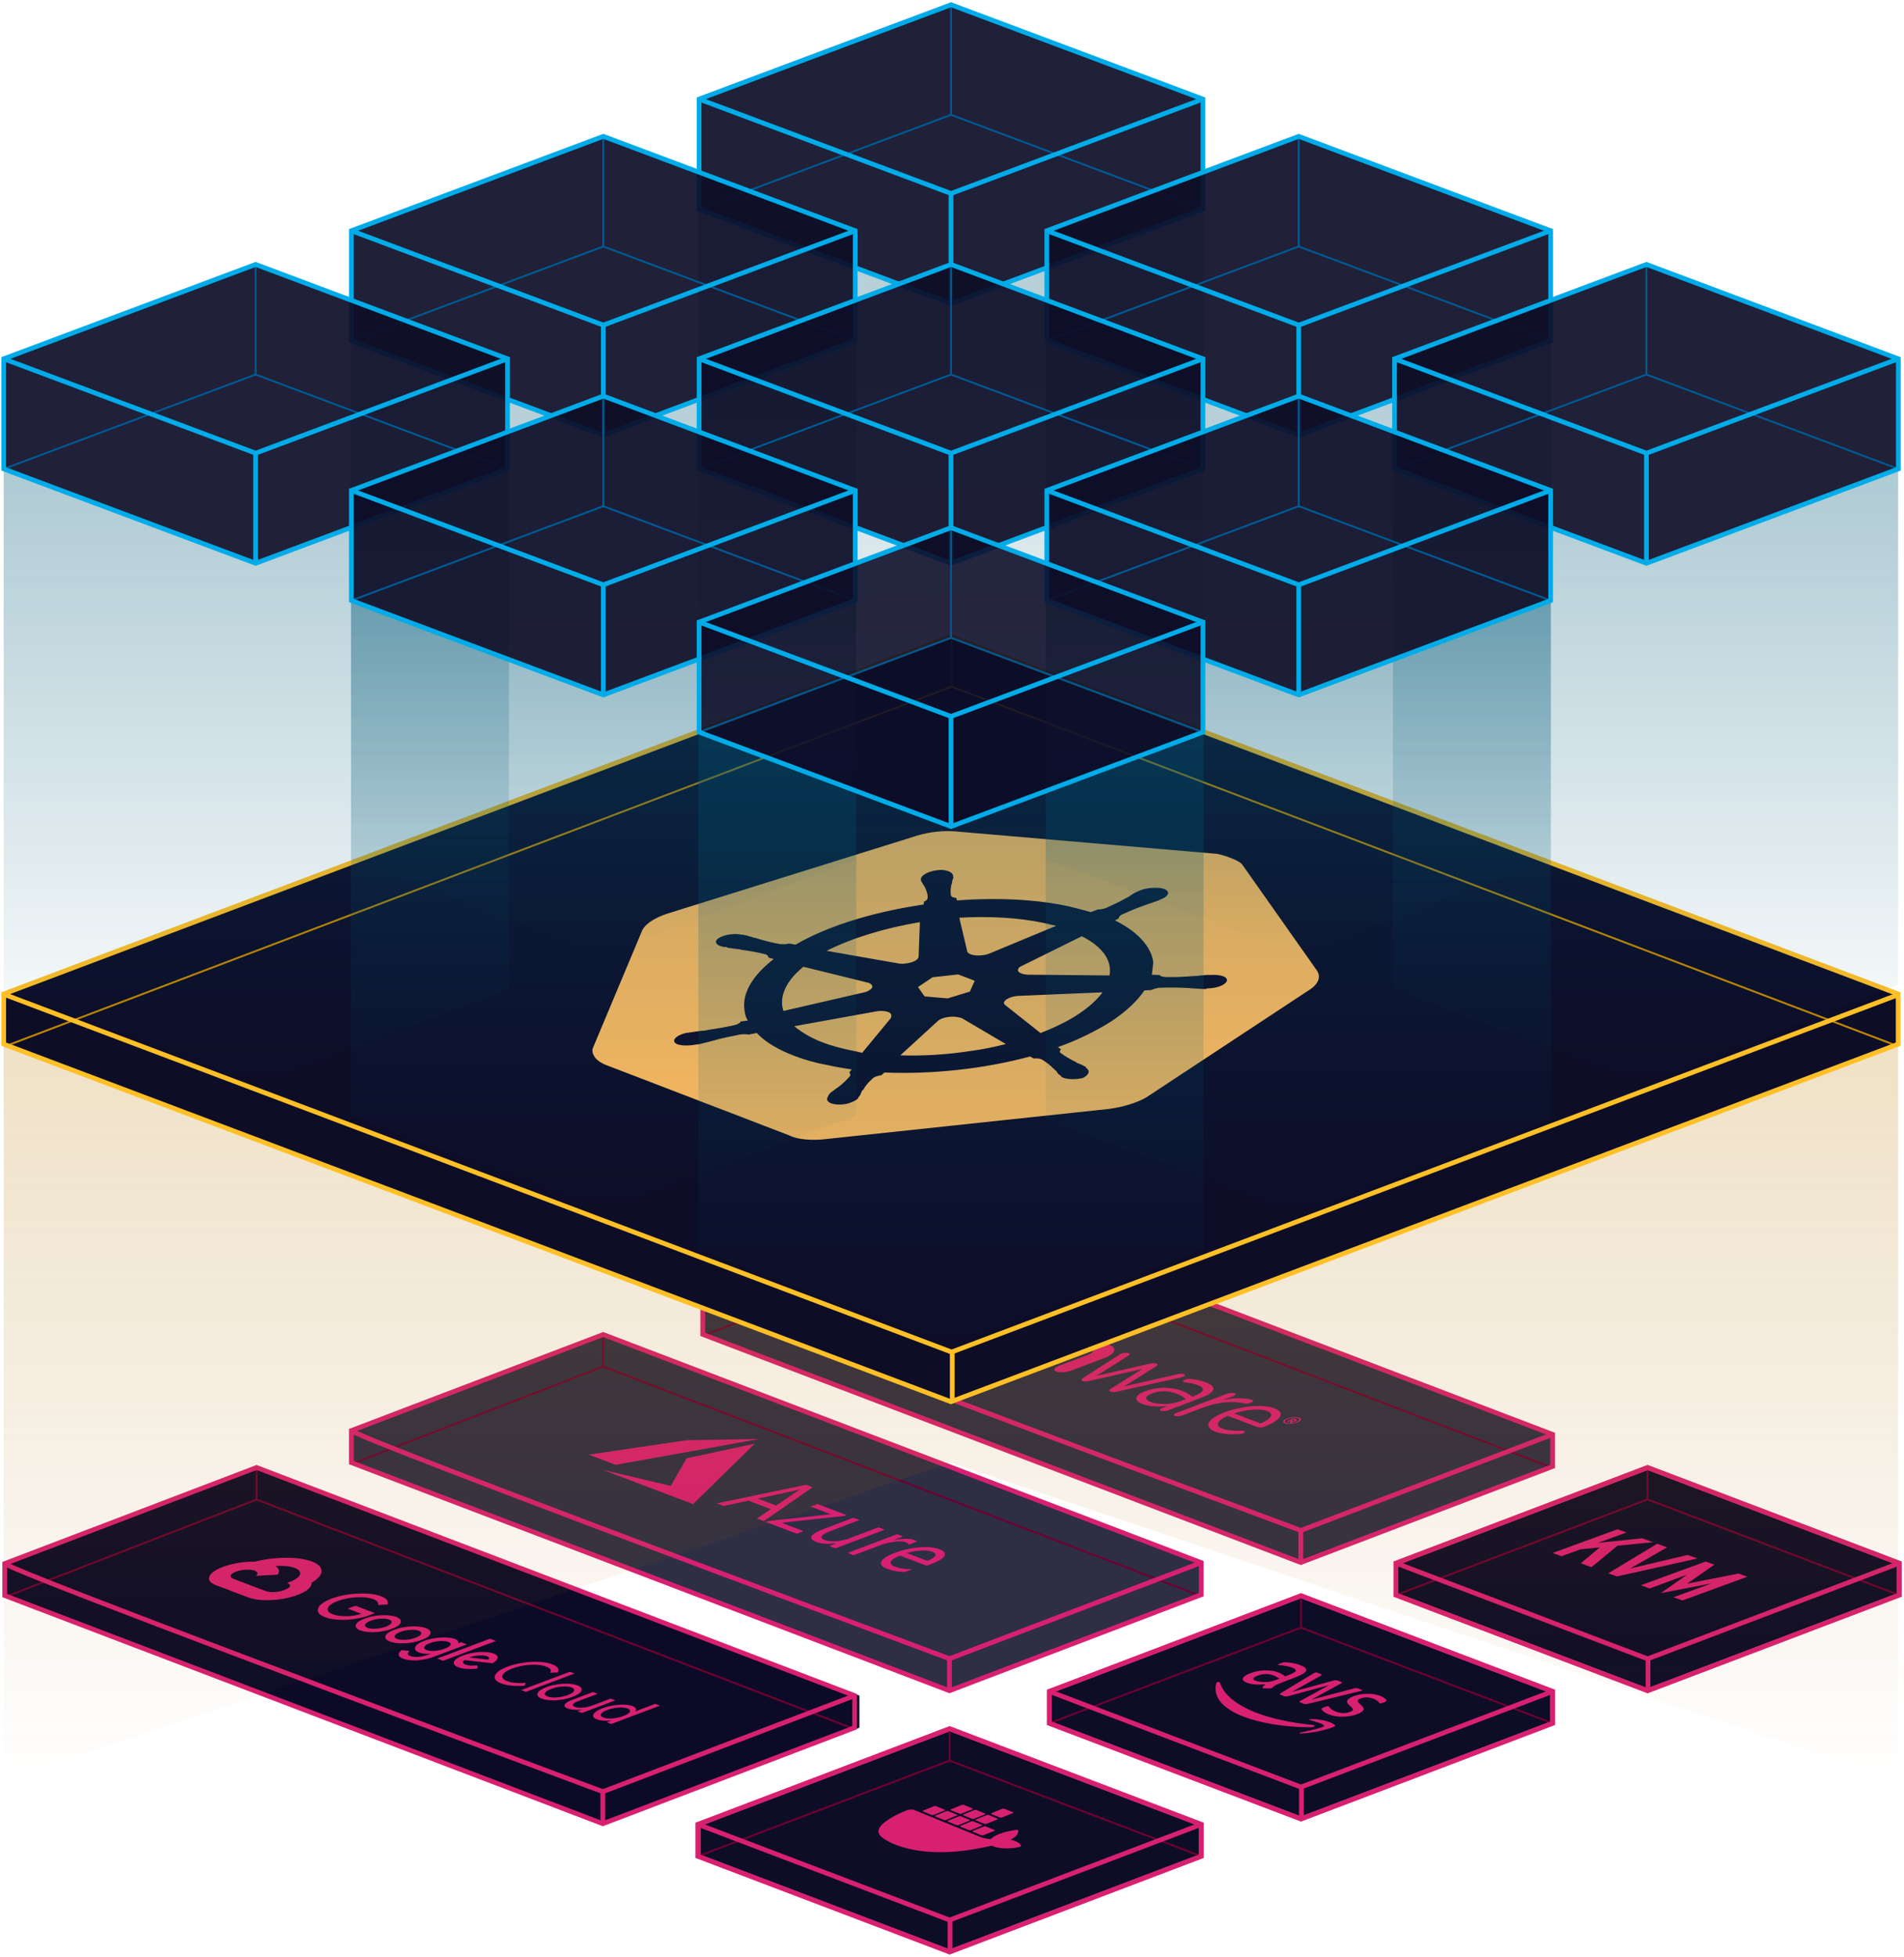 <?xml version="1.0" encoding="UTF-8"?>
<svg width="401px" height="412px" viewBox="0 0 401 412" version="1.1" xmlns="http://www.w3.org/2000/svg" xmlns:xlink="http://www.w3.org/1999/xlink">
    <title>cube</title>
    <defs>
        <linearGradient x1="60.829%" y1="0%" x2="60.829%" y2="100%" id="linearGradient-1">
            <stop stop-color="#A86000" stop-opacity="0" offset="0%"></stop>
            <stop stop-color="#BF8700" offset="100%"></stop>
        </linearGradient>
        <linearGradient x1="50%" y1="0%" x2="50%" y2="100%" id="linearGradient-2">
            <stop stop-color="#005977" offset="0%"></stop>
            <stop stop-color="#005977" stop-opacity="0" offset="100%"></stop>
        </linearGradient>
        <linearGradient x1="50%" y1="0%" x2="50%" y2="100%" id="linearGradient-3">
            <stop stop-color="#005977" offset="0%"></stop>
            <stop stop-color="#005977" stop-opacity="0" offset="100%"></stop>
        </linearGradient>
    </defs>
    <g id="Sign-Up-Flow-(Sandbox-v2)" stroke="none" stroke-width="1" fill="none" fill-rule="evenodd">
        <g id="cube" transform="translate(0.775, 1)">
            <g id="Cubes-Pink" transform="translate(0.225, 253)">
                <polygon id="Path" fill="#02022B" points="0 81.966 126.667 130 180 109.775 180 103.034 53.333 55 0 75.225"></polygon>
                <g id="cube-long-orange" transform="translate(0, 55)">
                    <polygon id="Path-9" fill-opacity="0.86" fill="#0D0D28" points="0 26.966 125.963 75 179 54.775 179 48.034 53.037 0 0 20.225"></polygon>
                    <line x1="53.037" y1="6.742" x2="53.037" y2="0" id="Path-116" stroke="#6D0030" stroke-width="0.4"></line>
                    <polyline id="Path-9" stroke="#6D0030" stroke-width="0.4" points="178.171 54.775 53.037 6.742 0.829 26.966"></polyline>
                    <path d="M0,20.225 C1.105,21.348 43.093,37.36 125.963,68.258 L179,48.034" id="Path-59" stroke="#D82071"></path>
                    <line x1="125.963" y1="68.258" x2="125.963" y2="75" id="Path-60" stroke="#D82071"></line>
                    <polygon id="Path-9" stroke="#D82071" points="0 26.966 125.963 75 179 54.775 179 48.034 53.037 0 0 20.225"></polygon>
                </g>
                <g id="cube-long-orange" transform="translate(73, 27)">
                    <polygon id="Path-9" fill-opacity="0.86" fill="#0D0D28" points="0 26.966 125.963 75 179 54.775 179 48.034 53.037 0 0 20.225"></polygon>
                    <line x1="53.037" y1="6.742" x2="53.037" y2="0" id="Path-116" stroke="#6D0030" stroke-width="0.4"></line>
                    <polyline id="Path-9" stroke="#6D0030" stroke-width="0.4" points="178.171 54.775 53.037 6.742 0.829 26.966"></polyline>
                    <path d="M0,20.225 C1.105,21.348 43.093,37.36 125.963,68.258 L179,48.034" id="Path-59" stroke="#D82071"></path>
                    <line x1="125.963" y1="68.258" x2="125.963" y2="75" id="Path-60" stroke="#D82071"></line>
                    <polygon id="Path-9" stroke="#D82071" points="0 26.966 125.963 75 179 54.775 179 48.034 53.037 0 0 20.225"></polygon>
                </g>
                <g id="cube-long-orange" transform="translate(147, 0)">
                    <polygon id="Path-9" fill-opacity="0.86" fill="#0D0D28" points="0 26.966 125.963 75 179 54.775 179 48.034 53.037 0 0 20.225"></polygon>
                    <line x1="53.037" y1="6.742" x2="53.037" y2="0" id="Path-116" stroke="#6D0030" stroke-width="0.4"></line>
                    <polyline id="Path-9" stroke="#6D0030" stroke-width="0.4" points="178.171 54.775 53.037 6.742 0.829 26.966"></polyline>
                    <path d="M0,20.225 C1.105,21.348 43.093,37.36 125.963,68.258 L179,48.034" id="Path-59" stroke="#D82071"></path>
                    <line x1="125.963" y1="68.258" x2="125.963" y2="75" id="Path-60" stroke="#D82071"></line>
                    <polygon id="Path-9" stroke="#D82071" points="0 26.966 125.963 75 179 54.775 179 48.034 53.037 0 0 20.225"></polygon>
                </g>
                <g id="cube-orange" transform="translate(293, 55)">
                    <polygon id="fill" fill="#0D0D28" points="0 26.857 53 47 106 26.857 106 20.143 53 0 -1.25153794e-14 20.143"></polygon>
                    <polygon id="Path-9" stroke="#E45480" points="0 26.857 53 47 106 26.857 106 20.143 53 0 -1.25153794e-14 20.143"></polygon>
                    <path d="M53.086,40.286 L53.086,47" id="Path-9" stroke="#D82071"></path>
                    <line x1="53" y1="6.714" x2="53" y2="0.42" id="Path-116" stroke="#6D0030" stroke-width="0.4"></line>
                    <polyline id="Path-9" stroke="#6D0030" stroke-width="0.4" points="106 26.857 53 6.714 0 26.857"></polyline>
                    <polyline id="Path-58" stroke="#D82071" points="5.88418203e-15 20.143 53 40.286 106 20.143"></polyline>
                    <polygon id="Path-9" stroke="#D82071" points="0 26.857 53 47 106 26.857 106 20.143 53 0 -1.25153794e-14 20.143"></polygon>
                </g>
                <g id="cube-orange" transform="translate(220, 82)">
                    <polygon id="fill" fill="#0D0D28" points="0 26.857 53 47 106 26.857 106 20.143 53 0 -1.25153794e-14 20.143"></polygon>
                    <polygon id="Path-9" stroke="#E45480" points="0 26.857 53 47 106 26.857 106 20.143 53 0 -1.25153794e-14 20.143"></polygon>
                    <path d="M53.086,40.286 L53.086,47" id="Path-9" stroke="#D82071"></path>
                    <line x1="53" y1="6.714" x2="53" y2="0.42" id="Path-116" stroke="#6D0030" stroke-width="0.4"></line>
                    <polyline id="Path-9" stroke="#6D0030" stroke-width="0.4" points="106 26.857 53 6.714 0 26.857"></polyline>
                    <polyline id="Path-58" stroke="#D82071" points="5.88418203e-15 20.143 53 40.286 106 20.143"></polyline>
                    <polygon id="Path-9" stroke="#D82071" points="0 26.857 53 47 106 26.857 106 20.143 53 0 -1.25153794e-14 20.143"></polygon>
                </g>
                <g id="cube-orange" transform="translate(146, 110)">
                    <polygon id="fill" fill="#0D0D28" points="0 26.857 53 47 106 26.857 106 20.143 53 0 -1.25153794e-14 20.143"></polygon>
                    <polygon id="Path-9" stroke="#E45480" points="0 26.857 53 47 106 26.857 106 20.143 53 0 -1.25153794e-14 20.143"></polygon>
                    <path d="M53.086,40.286 L53.086,47" id="Path-9" stroke="#D82071"></path>
                    <line x1="53" y1="6.714" x2="53" y2="0.42" id="Path-116" stroke="#6D0030" stroke-width="0.4"></line>
                    <polyline id="Path-9" stroke="#6D0030" stroke-width="0.4" points="106 26.857 53 6.714 0 26.857"></polyline>
                    <polyline id="Path-58" stroke="#D82071" points="5.88418203e-15 20.143 53 40.286 106 20.143"></polyline>
                    <polygon id="Path-9" stroke="#D82071" points="0 26.857 53 47 106 26.857 106 20.143 53 0 -1.25153794e-14 20.143"></polygon>
                </g>
                <path d="M339.666,68 L326,73 L327.875,73.686 L331.883,72.22 L335.929,71.829 L331.922,75.166 L334.175,75.991 L339.67,71.457 L347.138,70.734 L344.853,69.904 L335.575,70.863 L341.549,68.689 L339.666,68 Z M354.435,73.409 L342.331,76.264 L350.11,71.821 L348.02,71.056 L337.702,77.281 L339.542,77.93 C339.542,77.93 356.53,74.17 356.5,74.159 C356.47,74.148 354.435,73.409 354.435,73.409 M365.149,77.323 L354.308,79.468 L360.062,75.462 L358.234,74.793 L344.568,79.793 L346.424,80.472 L354.312,77.563 L348.78,81.447 L359.447,79.406 L351.453,82.312 L353.334,83 L367,78 L365.149,77.323 Z" id="Fill-18" fill="#D82071"></path>
                <path d="M133.267,50.775 L143.521,49.268 L151.195,49.133 C155.415,49.059 158.876,48.999 158.887,49 C158.896,49.001 158.783,49.024 158.634,49.051 C158.485,49.078 151.683,50.301 143.517,51.77 L128.672,54.438 L125.83,53.365 C124.267,52.774 122.993,52.29 123,52.287 C123.007,52.284 127.626,51.604 133.267,50.775 Z M182.729,71.011 L187.917,69.045 L188.558,69.288 L189.2,69.531 L188.13,69.936 C187.542,70.159 187.066,70.344 187.073,70.347 C187.08,70.349 187.206,70.324 187.356,70.292 C188.04,70.142 188.794,70.046 189.517,70.016 C190.168,69.989 190.715,70.033 191.189,70.15 C191.323,70.183 191.42,70.217 191.632,70.303 C191.899,70.411 192.017,70.476 192.113,70.567 L192.144,70.596 L191.273,70.926 L190.402,71.256 L190.349,71.161 C190.257,70.993 190.062,70.866 189.723,70.754 C189.502,70.681 189.332,70.643 189.085,70.611 C188.579,70.545 188.008,70.553 187.414,70.632 C186.553,70.747 185.606,70.955 184.859,71.193 C184.725,71.236 183.714,71.615 181.73,72.365 L178.799,73.473 L178.167,73.233 C177.82,73.102 177.537,72.99 177.538,72.986 C177.54,72.981 179.875,72.092 182.729,71.011 Z M160.567,66.361 L160.832,66.26 L167.399,65.55 L173.966,64.841 L171.851,64.032 L169.734,63.223 L170.436,62.954 L171.138,62.685 L174.212,63.85 L177.285,65.015 L177.047,65.105 L176.809,65.196 L170.218,65.914 C166.594,66.31 163.623,66.634 163.619,66.636 C163.614,66.638 164.654,67.035 165.93,67.518 L168.249,68.398 L167.539,68.667 L166.829,68.936 L163.565,67.699 L160.301,66.462 L160.567,66.361 Z M164.676,61.5 C166.962,59.951 167.103,59.859 167.544,59.638 C167.75,59.535 167.74,59.526 167.501,59.601 C167.331,59.655 166.919,59.765 166.678,59.82 C166.558,59.848 164.697,60.246 162.542,60.705 C160.387,61.164 158.618,61.542 158.609,61.545 C158.601,61.549 159.46,61.879 160.518,62.28 C161.576,62.682 162.445,63.009 162.448,63.008 C162.452,63.006 163.454,62.328 164.676,61.5 Z M159.41,60.585 L168.785,58.634 L169.464,58.892 L170.143,59.149 L170.011,59.242 C169.605,59.526 159.879,66.29 159.872,66.293 C159.868,66.294 159.539,66.173 159.141,66.022 L158.419,65.748 L159.871,64.754 L161.324,63.76 L158.967,62.867 L156.612,61.974 L156.522,61.992 C156.473,62.003 155.306,62.255 153.929,62.554 L151.426,63.097 L150.702,62.823 C150.128,62.606 149.983,62.547 150.006,62.542 C150.022,62.539 154.253,61.658 159.41,60.585 Z M194.432,74.591 C195.269,74.274 195.928,73.82 196.025,73.494 C196.094,73.262 195.973,73.058 195.662,72.88 C195.515,72.796 195.11,72.653 194.863,72.599 C194.342,72.484 193.765,72.444 193.083,72.477 C192.366,72.512 191.639,72.609 190.931,72.766 C190.678,72.822 190.285,72.924 190.082,72.986 L189.985,73.016 L192.135,73.831 L194.287,74.646 L194.432,74.591 Z M184.554,75.351 C184.377,74.714 185.066,74.037 186.609,73.33 C187.143,73.085 187.929,72.782 188.477,72.61 C189.7,72.225 191.135,71.936 192.399,71.82 C192.723,71.79 193.366,71.758 193.68,71.755 C194.53,71.748 195.318,71.817 195.982,71.957 C196.369,72.038 196.938,72.224 197.219,72.359 C197.924,72.7 198.165,73.166 197.887,73.65 C197.605,74.142 196.781,74.666 195.457,75.195 C195.249,75.277 194.878,75.419 194.63,75.51 L194.181,75.675 L191.367,74.612 L188.552,73.549 L188.388,73.612 C187.89,73.801 187.414,74.051 187.09,74.295 C186.812,74.506 186.595,74.768 186.569,74.926 C186.516,75.249 186.735,75.537 187.206,75.765 C187.38,75.849 187.911,76.031 188.183,76.1 C188.958,76.295 189.902,76.402 190.884,76.405 C190.999,76.406 191.109,76.407 191.127,76.408 C191.153,76.409 191.007,76.466 190.379,76.704 L189.598,77 L189.358,76.99 C188.344,76.95 187.411,76.816 186.622,76.6 C186.387,76.536 185.628,76.259 185.409,76.158 C184.947,75.944 184.639,75.653 184.554,75.351 Z M171.386,68.405 C171.864,68.179 171.877,68.174 175.363,66.848 L178.736,65.565 L179.378,65.808 L180.02,66.052 L176.756,67.292 C173.815,68.411 173.472,68.542 173.287,68.63 C172.533,68.981 172.141,69.262 172.032,69.528 C171.944,69.741 172.031,69.918 172.315,70.102 C172.448,70.188 172.964,70.384 173.177,70.429 C173.678,70.534 174.212,70.568 174.847,70.536 C175.571,70.499 176.386,70.367 177.157,70.16 L177.416,70.09 L180.717,68.842 L184.017,67.595 L184.672,67.843 L185.327,68.092 L180.146,70.056 L174.965,72.019 L174.316,71.773 L173.667,71.528 L174.489,71.216 C175.048,71.005 175.304,70.903 175.29,70.901 C175.279,70.9 175.179,70.913 175.068,70.93 C174.312,71.047 173.452,71.091 172.75,71.047 C171.909,70.995 171.294,70.857 170.679,70.582 C169.35,69.986 169.587,69.256 171.386,68.405 Z M133.012,57.16 C136.921,58.085 140.152,58.849 140.191,58.857 L140.26,58.873 L141.926,55.969 C142.842,54.371 143.602,53.061 143.614,53.056 C143.637,53.048 157.882,49.995 157.94,49.986 C157.958,49.984 155.308,52.585 151.515,56.293 C147.964,59.764 145.036,62.626 145.008,62.652 L144.957,62.701 L135.431,59.089 L125.905,55.477 L133.012,57.16 Z" id="Fill-1" fill="#D82071"></path>
                <path d="M44.501,79.785 L47.918,81.07 L51.539,79.709 L48.122,78.424 C47.881,78.334 47.709,78.217 47.624,78.084 L43.032,78.324 L43,78.333 C43.002,78.913 43.527,79.424 44.501,79.785 M62.193,77.32 L62.243,77.339 L62.246,77.315 L66.641,77.085 L66.689,77.069 C66.959,75.771 65.393,74.7 62.551,74.239 C59.705,73.779 55.988,73.992 52.717,74.803 C52.767,74.808 52.816,74.815 52.862,74.824 C54.177,74.858 55.363,75.04 56.253,75.368 C56.548,75.478 56.8,75.601 57.01,75.735 C57.037,75.736 57.055,75.739 57.064,75.745 C60.052,75.537 62.305,76.229 62.203,77.324 L62.193,77.32 Z M64.601,79.27 C65.818,78.575 66.55,77.815 66.708,77.081 L62.246,77.315 C62.179,77.95 61.321,78.619 59.914,79.133 L59.464,79.303 C61.742,80.159 57.217,81.86 54.939,81.004 L51.522,79.719 L51.509,79.72 L47.918,81.07 L47.904,81.064 L47.897,81.082 L51.315,82.366 C53.255,83.11 56.673,83.131 59.735,82.419 C62.791,81.705 64.769,80.426 64.601,79.27 M56.253,75.368 C54.338,74.661 51.048,74.633 48.062,75.301 C45.071,75.968 43.048,77.184 43.021,78.325 L47.628,78.084 C47.191,77.429 48.82,76.621 50.785,76.518 C52.748,76.415 53.831,77.081 52.881,77.808 L57.487,77.567 C58.104,76.701 57.646,75.887 56.253,75.368 M97.843,95.006 L101.799,95.438 C101.969,95.316 102.034,95.186 101.98,95.07 C101.929,94.94 101.78,94.824 101.544,94.741 C101.142,94.598 100.554,94.539 99.91,94.579 C99.165,94.612 98.409,94.768 97.843,95.006 L97.843,95.006 Z M95.549,97.073 C94.764,96.798 94.427,96.375 94.614,95.906 C94.792,95.435 95.474,94.959 96.497,94.587 C97.482,94.196 98.745,93.934 100.001,93.859 C101.195,93.786 102.279,93.902 102.983,94.181 C103.316,94.304 103.56,94.458 103.695,94.635 C103.823,94.793 103.858,94.968 103.793,95.15 C103.745,95.305 103.646,95.463 103.505,95.619 C103.38,95.751 103.226,95.88 103.044,96.006 L102.74,96.218 L96.812,95.559 C96.324,95.921 96.421,96.298 97.049,96.509 C97.624,96.725 98.555,96.777 99.505,96.644 L99.607,97.327 C98.898,97.409 98.191,97.439 97.527,97.416 C96.734,97.389 96.049,97.27 95.549,97.073 L95.549,97.073 Z M92.343,95.696 L91.088,95.224 L102.198,91.048 L103.452,91.52 L92.343,95.696 Z M88.853,93.439 C89.258,93.598 89.888,93.661 90.574,93.608 C91.319,93.55 92.059,93.389 92.638,93.159 C93.261,92.938 93.698,92.657 93.861,92.372 C94.005,92.113 93.84,91.876 93.412,91.726 C92.994,91.561 92.359,91.493 91.652,91.541 C90.89,91.589 90.125,91.746 89.527,91.979 C88.91,92.203 88.499,92.49 88.378,92.772 C88.245,93.038 88.419,93.281 88.853,93.439 L88.853,93.439 Z M83.886,95.24 C83.285,95.034 82.959,94.732 82.961,94.387 C82.961,94.081 83.178,93.757 83.595,93.448 L85.292,93.633 C85.041,93.817 84.902,94.009 84.889,94.193 C84.869,94.39 85.046,94.563 85.384,94.681 C85.769,94.85 86.385,94.925 87.075,94.885 C87.825,94.822 88.56,94.652 89.127,94.415 L89.673,94.21 L89.628,94.193 C88.675,94.273 87.8,94.182 87.27,93.951 C86.537,93.678 86.243,93.266 86.457,92.814 C86.62,92.348 87.286,91.874 88.295,91.504 C89.29,91.121 90.554,90.868 91.802,90.804 C93.003,90.723 94.105,90.833 94.835,91.108 C95.139,91.222 95.35,91.369 95.456,91.538 C95.554,91.679 95.564,91.837 95.475,91.998 L95.52,92.015 L96.123,91.789 L97.312,92.236 L90.543,94.781 C89.523,95.211 88.179,95.509 86.824,95.606 C85.637,95.657 84.575,95.526 83.886,95.24 L83.886,95.24 Z M82.144,90.423 C81.892,90.981 82.935,91.373 84.417,91.278 C85.178,91.233 85.938,91.077 86.536,90.843 C87.161,90.617 87.583,90.328 87.703,90.043 C87.939,89.486 86.901,89.096 85.423,89.186 C84.661,89.23 83.894,89.389 83.295,89.625 C82.674,89.849 82.256,90.137 82.139,90.422 L82.144,90.423 Z M84.252,92.015 C81.674,92.129 79.882,91.455 80.185,90.486 C80.343,90.013 81.022,89.532 82.056,89.159 C83.051,88.769 84.331,88.514 85.587,88.455 C88.167,88.34 89.96,89.015 89.654,89.984 C89.499,90.456 88.819,90.937 87.783,91.312 C86.79,91.7 85.51,91.955 84.252,92.015 L84.252,92.015 Z M75.897,88.076 C75.642,88.632 76.685,89.024 78.167,88.929 C78.927,88.884 79.689,88.727 80.286,88.493 C80.911,88.268 81.334,87.979 81.454,87.694 C81.689,87.137 80.652,86.747 79.174,86.837 C78.412,86.881 77.643,87.04 77.046,87.275 C76.424,87.5 76.007,87.789 75.893,88.074 L75.897,88.076 Z M78.002,89.666 C75.424,89.779 73.632,89.106 73.938,88.137 C74.094,87.664 74.774,87.183 75.807,86.81 C76.802,86.42 78.085,86.165 79.34,86.107 C81.914,85.992 83.707,86.666 83.404,87.635 C83.249,88.107 82.569,88.588 81.533,88.962 C80.541,89.351 79.258,89.605 77.997,89.664 L78.002,89.666 Z M67.449,86.51 C66.239,86.07 65.718,85.407 66,84.672 C66.215,83.944 67.236,83.198 68.817,82.614 C70.372,82.019 72.356,81.635 74.29,81.556 C76.254,81.443 78.034,81.634 79.213,82.088 C80.368,82.507 80.88,83.138 80.629,83.839 L78.624,83.95 C78.787,83.448 78.414,82.999 77.584,82.7 C76.746,82.372 75.466,82.239 74.056,82.329 C72.657,82.4 71.23,82.685 70.113,83.116 C68.989,83.533 68.246,84.062 68.058,84.583 C67.663,85.662 69.625,86.423 72.481,86.299 C73.405,86.235 74.329,86.06 75.114,85.803 L72.234,84.72 L73.863,84.108 L77.94,85.641 C77.653,85.779 77.333,85.91 76.995,86.032 C75.658,86.572 73.921,86.939 72.192,87.046 C70.281,87.161 68.556,86.966 67.449,86.51 L67.449,86.51 Z M104.568,100.464 C103.468,100.067 102.987,99.468 103.242,98.803 C103.491,98.137 104.453,97.464 105.906,96.937 C107.304,96.392 109.096,96.031 110.868,95.936 C112.635,95.841 114.233,96.021 115.283,96.435 C116.422,96.829 116.85,97.455 116.452,98.137 L114.872,98.21 C115.216,97.692 114.902,97.208 114.024,96.913 C113.247,96.603 112.069,96.467 110.755,96.535 C109.386,96.608 107.994,96.894 106.928,97.321 C105.787,97.724 105.03,98.245 104.833,98.761 C104.652,99.255 105.015,99.698 105.837,99.99 C106.755,100.344 108.183,100.471 109.723,100.333 L109.5,100.936 C108.567,101.016 107.651,101.018 106.832,100.941 C105.94,100.86 105.165,100.698 104.568,100.464 M108.756,101.866 L109.749,102.239 L120.014,98.38 L119.022,98.008 L108.756,101.866 Z M113.776,102.501 C113.513,103.096 114.625,103.514 116.209,103.415 C117.061,103.36 117.908,103.181 118.567,102.916 C119.272,102.668 119.749,102.35 119.896,102.029 C120.16,101.434 119.048,101.016 117.463,101.115 C116.614,101.171 115.767,101.351 115.108,101.615 C114.409,101.863 113.931,102.181 113.788,102.501 L113.776,102.501 Z M117.548,100.527 C120.059,100.399 121.809,101.056 121.466,102 C121.261,102.463 120.577,102.928 119.565,103.291 C118.597,103.672 117.363,103.929 116.13,104.005 C113.62,104.135 111.87,103.477 112.212,102.533 C112.418,102.07 113.1,101.605 114.112,101.241 C115.08,100.861 116.317,100.605 117.548,100.527 L117.548,100.527 Z M121.563,106.68 L120.604,106.319 L121.576,105.953 L121.547,105.943 C121.005,106.017 120.461,106.04 119.969,106.009 C119.441,105.982 118.978,105.9 118.633,105.771 C118.016,105.576 117.755,105.256 117.927,104.903 C118.173,104.537 118.756,104.181 119.563,103.902 L123.886,102.278 L124.879,102.65 L120.797,104.185 C119.49,104.676 119.271,105.087 120.144,105.415 C120.523,105.57 121.135,105.621 121.789,105.555 C122.48,105.49 123.152,105.339 123.696,105.13 L127.586,103.668 L128.58,104.042 L121.563,106.68 Z M126.073,107.644 C126.515,107.818 127.202,107.887 127.954,107.835 C128.801,107.771 129.638,107.585 130.283,107.32 C130.989,107.077 131.482,106.763 131.654,106.444 C131.946,105.85 130.833,105.432 129.254,105.542 C128.408,105.605 127.573,105.789 126.931,106.055 C126.222,106.297 125.733,106.61 125.566,106.928 C125.418,107.214 125.603,107.475 126.073,107.644 M124.707,108.033 C124.021,107.778 123.767,107.386 124.008,106.962 C124.236,106.502 124.925,106.043 125.924,105.681 C126.888,105.305 128.109,105.047 129.334,104.96 C130.461,104.871 131.501,104.966 132.181,105.224 C132.565,105.364 132.825,105.548 132.922,105.761 C133.022,105.945 132.974,106.149 132.784,106.354 L132.827,106.37 L133.758,105.989 L137.005,104.768 L138,105.141 L127.734,109 L126.775,108.639 L127.748,108.273 L127.703,108.257 C127.159,108.328 126.616,108.346 126.126,108.308 C125.564,108.271 125.074,108.177 124.707,108.033" id="Fill-7" fill="#D82071"></path>
                <path d="M278.888,107.008 C278.465,106.845 278.109,106.657 277.836,106.448 C277.563,106.24 277.391,106.062 277.347,105.916 C277.317,105.827 277.34,105.75 277.407,105.698 C277.475,105.647 277.571,105.598 277.671,105.559 L278.241,105.34 C278.475,105.25 278.652,105.232 278.774,105.279 C278.823,105.297 278.861,105.321 278.887,105.348 C278.914,105.375 278.942,105.421 278.979,105.469 C279.088,105.64 279.255,105.808 279.483,105.964 C279.719,106.124 279.992,106.264 280.317,106.389 C280.83,106.586 281.351,106.692 281.874,106.704 C282.396,106.716 282.9,106.635 283.358,106.459 C283.67,106.338 283.854,106.211 283.92,106.073 C283.986,105.935 283.899,105.755 283.679,105.533 L283.002,104.885 C282.664,104.558 282.605,104.242 282.839,103.945 C283.062,103.653 283.471,103.389 284.051,103.165 C284.521,102.985 285.007,102.854 285.511,102.772 C286.015,102.691 286.523,102.646 287.012,102.645 C287.513,102.64 287.98,102.674 288.439,102.748 C288.899,102.821 289.296,102.931 289.654,103.069 C289.833,103.138 290.009,103.214 290.155,103.296 C290.309,103.381 290.435,103.464 290.561,103.547 C290.668,103.631 290.766,103.712 290.846,103.795 C290.925,103.877 290.972,103.947 290.987,104.004 C291.011,104.082 291.003,104.148 290.952,104.205 C290.911,104.258 290.813,104.315 290.656,104.375 L290.131,104.577 C289.897,104.668 289.709,104.69 289.587,104.643 C289.522,104.618 289.461,104.56 289.412,104.472 C289.238,104.182 288.863,103.925 288.285,103.703 C287.821,103.524 287.355,103.422 286.89,103.407 C286.426,103.391 285.972,103.466 285.514,103.642 C285.201,103.763 285.014,103.897 284.965,104.042 C284.916,104.186 285.004,104.384 285.246,104.623 L285.898,105.261 C286.227,105.586 286.293,105.886 286.088,106.159 C285.882,106.433 285.479,106.682 284.898,106.906 C284.418,107.091 283.909,107.23 283.391,107.323 C282.865,107.413 282.335,107.467 281.814,107.473 C281.283,107.483 280.781,107.445 280.286,107.366 C279.763,107.285 279.303,107.168 278.888,107.008 L278.888,107.008 Z M268.734,102.866 C268.588,102.81 268.524,102.759 268.537,102.704 C268.539,102.653 268.638,102.571 268.802,102.471 L275.522,98.41 C275.697,98.305 275.818,98.24 275.896,98.21 C276.075,98.141 276.24,98.127 276.37,98.178 L277.168,98.485 C277.322,98.544 277.395,98.598 277.373,98.65 C277.371,98.701 277.264,98.78 277.101,98.88 L271.074,102.253 L279.737,99.895 C280.001,99.825 280.195,99.788 280.327,99.787 C280.459,99.786 280.618,99.813 280.764,99.869 L281.415,100.12 C281.57,100.18 281.642,100.233 281.629,100.288 C281.627,100.339 281.527,100.421 281.348,100.516 L275.151,103.892 L284.041,101.553 C284.313,101.485 284.515,101.451 284.639,101.448 C284.771,101.447 284.922,101.47 285.068,101.527 L285.825,101.818 C285.955,101.868 285.939,101.931 285.749,102.004 C285.693,102.025 285.629,102.044 285.554,102.066 C285.479,102.089 285.373,102.117 285.218,102.152 L274.624,104.721 C274.352,104.788 274.15,104.822 274.018,104.823 C273.885,104.824 273.735,104.8 273.597,104.747 L272.897,104.478 C272.742,104.418 272.67,104.365 272.683,104.309 C272.696,104.254 272.785,104.176 272.975,104.078 L278.918,100.818 L270.472,103.105 C270.208,103.176 270.014,103.213 269.871,103.218 C269.728,103.223 269.58,103.192 269.434,103.136 L268.734,102.866 Z M263.407,99.886 C263.676,99.989 264.019,100.07 264.446,100.131 C264.873,100.193 265.379,100.198 265.934,100.154 C266.276,100.122 266.608,100.069 266.925,99.985 C267.242,99.901 267.599,99.788 267.978,99.642 L268.447,99.462 C268.29,99.341 268.104,99.218 267.889,99.1 C267.673,98.983 267.443,98.877 267.191,98.78 C266.646,98.57 266.102,98.472 265.532,98.485 C264.962,98.498 264.407,98.611 263.849,98.826 C263.324,99.028 263.031,99.216 262.966,99.398 C262.882,99.581 263.033,99.742 263.407,99.886 L263.407,99.886 Z M268.408,100.504 C267.995,100.663 267.692,100.805 267.503,100.921 C267.323,101.041 267.136,101.176 266.96,101.331 C266.911,101.382 266.838,101.422 266.76,101.452 C266.648,101.495 266.488,101.519 266.27,101.522 L265.289,101.505 C265.148,101.503 265.042,101.487 264.976,101.462 C264.895,101.431 264.87,101.378 264.889,101.308 C264.942,101.2 265.023,101.093 265.121,100.993 C265.229,100.889 265.36,100.776 265.527,100.642 C263.865,100.794 262.554,100.684 261.594,100.315 C260.911,100.052 260.634,99.738 260.771,99.378 C260.908,99.018 261.42,98.665 262.313,98.321 C263.263,97.955 264.277,97.753 265.354,97.72 C266.431,97.688 267.381,97.83 268.219,98.152 C268.495,98.259 268.747,98.381 268.992,98.519 C269.237,98.656 269.457,98.81 269.682,98.974 L270.497,98.66 C271.346,98.333 271.808,98.055 271.902,97.824 C271.987,97.591 271.716,97.357 271.089,97.116 C270.804,97.006 270.467,96.911 270.065,96.833 C269.664,96.756 269.248,96.691 268.807,96.641 C268.598,96.621 268.456,96.601 268.377,96.588 C268.298,96.574 268.246,96.563 268.213,96.55 C268.099,96.507 268.154,96.442 268.388,96.351 L268.936,96.141 C269.114,96.072 269.265,96.026 269.384,96.012 C269.502,95.998 269.654,95.996 269.846,96.009 C270.332,96.042 270.841,96.109 271.374,96.211 C271.917,96.308 272.408,96.445 272.855,96.618 C273.823,96.99 274.23,97.379 274.082,97.787 C273.927,98.191 273.239,98.632 272.01,99.105 L268.392,100.498 L268.408,100.504 Z M274.998,109.69 C269.607,109.705 264.277,108.762 260.933,107.474 C256.247,105.67 254.403,103.128 255.167,100.377 C255.228,100.16 255.88,100.084 255.935,100.294 C256.638,102.681 259.229,104.96 263.631,106.655 C266.6,107.798 270.712,108.728 275.456,109.213 C276.183,109.278 275.884,109.687 274.998,109.69 M277.855,109.449 C278.116,109.085 275.883,108.466 274.868,108.187 C274.563,108.104 274.835,107.967 275.305,107.968 C278.309,107.989 280.399,109.121 280.2,109.423 C279.99,109.729 276.165,110.914 273.08,110.999 C272.604,111.013 272.526,110.88 272.959,110.789 C274.39,110.488 277.605,109.808 277.855,109.449" id="Fill-1" fill="#D82071"></path>
                <path d="M227.067,36.181 L234.774,31.233 C234.883,31.166 235.022,31.075 235.188,31.012 C235.638,30.841 236.338,30.783 236.729,30.931 C237.071,31.061 236.985,31.262 236.636,31.471 L229.907,35.7 L241.113,33.148 C241.641,33.025 242.155,32.986 242.494,33.115 L242.563,33.141 C242.923,33.277 242.835,33.478 242.512,33.677 L235.755,37.916 L247.003,35.362 C247.47,35.25 247.987,35.195 248.346,35.331 C248.721,35.473 248.592,35.729 248.14,35.9 C247.974,35.963 247.733,36.015 247.555,36.057 L234.454,38.979 C233.773,39.133 233.215,39.138 232.908,39.022 L232.857,39.002 C232.515,38.873 232.545,38.668 232.968,38.416 L239.593,34.241 L228.552,36.743 C227.889,36.904 227.346,36.915 227.006,36.786 L226.971,36.772 C226.647,36.65 226.661,36.439 227.067,36.181 M257.437,39.461 C257.938,39.271 258.655,39.219 259.014,39.355 C259.391,39.498 259.276,39.761 258.751,39.959 L256.644,40.758 C259.339,40.228 261.744,40.407 262.697,40.768 C263.092,40.918 262.944,41.168 262.421,41.366 C261.92,41.556 261.327,41.6 260.911,41.497 C258.916,40.957 255.731,41.104 252.185,42.447 L248.012,44.028 C247.512,44.217 246.812,44.276 246.436,44.134 C246.06,43.991 246.176,43.727 246.697,43.53 L257.437,39.461 Z M264.485,45.722 C266.566,44.832 267.591,43.759 265.867,43.105 C264.361,42.535 261.457,42.772 258.912,43.611 L264.485,45.722 Z M254.881,47.42 C252.503,46.519 253.13,44.811 256.898,43.384 L256.947,43.365 C260.456,42.036 265.04,41.631 267.434,42.538 C269.994,43.508 268.51,45.174 265.281,46.398 C264.785,46.585 264.144,46.611 263.828,46.491 L257.569,44.12 C255.116,45.188 254.954,46.25 256.496,46.834 C257.568,47.241 258.941,47.315 260.403,47.244 C260.62,47.238 260.831,47.246 260.983,47.304 C261.299,47.424 261.198,47.653 260.772,47.814 C260.561,47.894 260.282,47.95 259.983,47.96 C258.058,48.069 256.353,47.978 254.881,47.42 L254.881,47.42 Z M247.582,41.047 L248.769,40.597 C248.381,40.253 247.772,39.824 246.7,39.418 C245.05,38.793 243.131,38.822 241.591,39.405 L241.544,39.424 C240.002,40.008 240.121,40.736 241.315,41.188 C242.932,41.801 245.639,41.783 247.582,41.047 M240.142,38.948 L240.19,38.929 C242.775,37.95 245.686,38.009 247.917,38.854 C249.041,39.28 249.628,39.664 250.103,40.079 L250.532,39.917 C252.736,39.081 252.903,38.28 251.253,37.655 C250.367,37.32 249.694,37.184 248.643,37.09 C248.512,37.077 248.401,37.054 248.335,37.028 C248.028,36.912 248.111,36.673 248.537,36.512 C248.916,36.368 249.269,36.324 249.657,36.359 C251.048,36.489 251.877,36.671 253,37.096 C254.243,37.567 254.747,38.099 254.491,38.686 C254.258,39.226 253.379,39.792 251.813,40.385 L245.044,42.949 C244.524,43.147 243.87,43.187 243.51,43.051 C243.137,42.91 243.264,42.67 243.738,42.491 L244.908,42.047 C243.177,42.238 241.159,42.227 239.612,41.641 C237.977,41.02 237.627,39.9 240.142,38.948 M214.196,22.978 C214.788,22.536 214.474,22.114 213.396,22.018 C212.317,21.922 211.043,22.219 210.462,22.667 L204.795,26.931 C203.908,27.6 203.677,28.039 204.546,28.369 C205.475,28.72 206.637,28.587 208.341,28.274 C208.341,28.274 218.172,26.397 218.274,26.377 C218.377,26.357 218.694,26.296 218.94,26.391 C219.148,26.471 219.091,26.626 218.778,26.745 L211.548,29.484 C210.433,29.906 209.963,30.421 210.816,30.744 C211.669,31.067 213.045,30.896 214.159,30.473 L220.076,28.232 C221.217,27.8 222.545,27.742 223.345,28.044 C224.145,28.348 223.911,28.84 222.796,29.262 L216.879,31.504 C215.765,31.926 215.296,32.441 216.148,32.764 C217.001,33.087 218.379,32.916 219.494,32.494 L225.411,30.253 C226.551,29.82 227.876,29.761 228.677,30.065 C229.476,30.367 229.243,30.86 228.129,31.282 L222.212,33.524 C221.097,33.946 220.628,34.461 221.481,34.784 C222.334,35.107 223.711,34.936 224.826,34.514 L231.56,31.963 C234.034,31.025 234.339,29.827 232.62,29.176 C230.903,28.526 228.172,28.745 228.172,28.745 C228.633,28.137 228.465,27.604 227.132,27.099 C225.725,26.566 222.841,26.725 222.841,26.725 C223.301,26.118 222.947,25.514 222.141,25.208 C220.894,24.736 219.14,24.65 216.612,25.15 L208.967,26.694 L214.196,22.978 Z M272.002,45.424 L272.006,45.423 C272.687,45.165 272.868,44.81 272.364,44.62 C271.865,44.431 270.914,44.5 270.239,44.756 L270.231,44.759 C269.551,45.017 269.372,45.371 269.875,45.562 C270.373,45.751 271.324,45.681 272.002,45.424 M270.022,44.682 L270.032,44.678 C270.86,44.364 272.04,44.283 272.646,44.512 C273.261,44.746 273.047,45.187 272.218,45.501 L272.211,45.504 C271.381,45.818 270.202,45.9 269.593,45.669 C268.978,45.436 269.192,44.996 270.022,44.682 M271.221,45.175 C271.334,45.227 271.478,45.218 271.604,45.161 L271.609,45.158 C271.746,45.096 271.753,45.032 271.64,44.981 L271.408,44.875 L270.985,45.068 L271.221,45.175 L271.221,45.175 Z M271.305,44.711 C271.395,44.671 271.518,44.661 271.584,44.691 L271.948,44.856 C272.084,44.919 272.136,44.991 272.105,45.065 C272.084,45.129 271.999,45.198 271.863,45.259 L271.858,45.261 C271.627,45.367 271.402,45.393 271.201,45.369 L271.088,45.566 C271.07,45.595 271.052,45.617 271.002,45.64 C270.912,45.68 270.798,45.682 270.743,45.657 C270.691,45.634 270.693,45.601 270.713,45.567 L270.885,45.283 L270.699,45.199 L270.379,45.345 C270.289,45.386 270.168,45.395 270.103,45.365 C270.038,45.335 270.057,45.279 270.147,45.239 L271.305,44.712 L271.305,44.711 Z" id="Fill-16" fill="#D82071"></path>
                <path d="M189.932,127.192 C190.428,126.99 191.128,126.947 191.496,127.097 L191.496,127.097 L205.589,132.838 C205.781,132.906 206.729,133.215 207.657,133.265 C208.16,132.705 209.131,132.204 210.506,131.814 C211.219,131.612 211.998,131.449 212.769,131.337 L212.769,131.337 L213.356,131.259 L213.423,131.483 C213.419,131.525 213.687,132.443 211.853,133.368 C212.217,133.462 212.565,133.571 212.863,133.692 C214.014,134.161 214,134.604 213.993,134.655 L213.993,134.655 L214,134.822 L213.562,134.928 C212.93,135.064 212.292,135.154 211.666,135.183 C210.686,135.242 209.274,135.203 208.053,134.705 C207.984,134.677 207.924,134.653 207.855,134.625 C205.678,135.115 203.108,135.62 200.283,135.857 C198.599,136.002 196.943,136.037 195.385,135.96 C193.505,135.861 191.79,135.621 190.294,135.252 C189.216,134.988 188.235,134.676 187.362,134.32 C185.426,133.532 184.206,132.63 184.026,131.846 C183.871,131.149 184.42,130.335 185.651,129.437 C186.794,128.624 188.249,127.861 189.932,127.192 Z M206.186,130.59 C206.32,130.535 206.494,130.529 206.583,130.565 L206.583,130.565 L208.469,131.334 C208.568,131.374 208.53,131.446 208.41,131.495 L208.41,131.495 L206.129,132.424 C205.995,132.479 205.822,132.485 205.733,132.449 L205.733,132.449 L203.847,131.68 C203.757,131.644 203.782,131.577 203.906,131.519 L203.906,131.519 Z M203.556,129.518 C203.69,129.463 203.864,129.458 203.953,129.494 L203.953,129.494 L205.839,130.262 C205.938,130.303 205.9,130.375 205.779,130.424 L205.779,130.424 L203.499,131.353 C203.365,131.407 203.192,131.413 203.102,131.377 L203.102,131.377 L201.216,130.609 C201.127,130.572 201.142,130.502 201.276,130.447 L201.276,130.447 Z M200.946,128.455 C201.08,128.4 201.253,128.394 201.343,128.431 L201.343,128.431 L203.228,129.199 C203.328,129.239 203.29,129.311 203.169,129.36 L203.169,129.36 L200.889,130.289 C200.755,130.344 200.581,130.35 200.492,130.314 L200.492,130.314 L198.606,129.545 C198.507,129.505 198.531,129.438 198.665,129.384 L198.665,129.384 Z M206.816,128.19 C206.95,128.136 207.123,128.13 207.213,128.166 L207.213,128.166 L209.098,128.934 C209.188,128.971 209.16,129.047 209.039,129.096 L209.039,129.096 L206.759,130.025 C206.638,130.074 206.451,130.085 206.362,130.049 L206.362,130.049 L204.476,129.281 C204.387,129.244 204.415,129.168 204.535,129.119 L204.535,129.119 Z M198.296,127.375 C198.43,127.32 198.603,127.315 198.692,127.351 L198.692,127.351 L200.578,128.119 C200.678,128.16 200.64,128.232 200.519,128.281 L200.519,128.281 L198.239,129.21 C198.105,129.264 197.931,129.27 197.842,129.234 L197.842,129.234 L195.956,128.466 C195.867,128.429 195.891,128.363 196.015,128.304 L196.015,128.304 Z M204.205,127.127 C204.34,127.072 204.513,127.066 204.602,127.103 L204.602,127.103 L206.488,127.871 C206.587,127.911 206.549,127.983 206.429,128.032 L206.429,128.032 L204.148,128.961 C204.028,129.011 203.841,129.022 203.752,128.986 L203.752,128.986 L201.866,128.217 C201.767,128.177 201.804,128.105 201.925,128.056 L201.925,128.056 Z M210.089,126.857 C210.223,126.802 210.396,126.796 210.486,126.833 L210.486,126.833 L212.371,127.601 C212.461,127.637 212.433,127.713 212.312,127.762 L212.312,127.762 L210.032,128.691 C209.898,128.746 209.724,128.752 209.635,128.716 L209.635,128.716 L207.749,127.947 C207.66,127.911 207.688,127.835 207.808,127.786 L207.808,127.786 Z M195.695,126.316 C195.83,126.261 196.003,126.255 196.092,126.292 L196.092,126.292 L197.978,127.06 C198.077,127.1 198.039,127.172 197.919,127.221 L197.919,127.221 L195.638,128.15 C195.504,128.205 195.331,128.211 195.242,128.175 L195.242,128.175 L193.356,127.406 C193.266,127.37 193.291,127.304 193.415,127.245 L193.415,127.245 Z M201.555,126.047 C201.69,125.993 201.863,125.987 201.952,126.023 L201.952,126.023 L203.838,126.791 C203.937,126.832 203.899,126.904 203.779,126.953 L203.779,126.953 L201.498,127.882 C201.378,127.931 201.191,127.942 201.102,127.906 L201.102,127.906 L199.216,127.138 C199.126,127.101 199.164,127.029 199.275,126.976 L199.275,126.976 Z" id="Fill-2" fill="#D82071"></path>
            </g>
            <g id="Cube---k8s---big" transform="translate(0, 133)">
                <polygon id="Path-20-Copy" fill-opacity="0.32" fill="url(#linearGradient-1)" transform="translate(199.5, 130) scale(1, -1) translate(-199.5, -130) " points="0 173.981 0 19 199.5 86.019 399 19 399 173.981 199.5 241"></polygon>
                <g id="Group-5">
                    <g id="Cube-/-Yellow-L-Copy">
                        <polygon id="Path-9" fill="#0D0D28" points="0 85.919 199.645 161.263 399.289 85.919 399.289 75.344 199.645 0 0 75.344"></polygon>
                        <path d="M199.779,150.688 L199.779,161.263" id="Path-9" stroke="#FFBF26"></path>
                        <line x1="199.645" y1="10.575" x2="199.645" y2="0" id="Path-116" stroke="#574226" stroke-width="0.4"></line>
                        <polyline id="Path-9" stroke="#BF8700" stroke-width="0.4" points="397.976 85.919 302.85 49.781 199.645 10.575 1.313 85.919"></polyline>
                        <polyline id="Path-58" stroke="#FFBF26" points="2.21650157e-14 75.344 199.645 150.688 399.289 75.344"></polyline>
                        <polygon id="Path-9" stroke="#FFBF26" points="0 85.857 199.501 161.147 399.002 85.857 399.002 75.29 199.501 0 0 75.29"></polygon>
                    </g>
                    <path d="M192.695,67.414 L192.966,60.166 C185.481,61.412 178.58,63.551 173.315,66.206 L188.261,68.83 C188.856,68.947 189.221,68.976 189.853,68.884 C191.481,68.73 192.702,68.085 192.695,67.414 Z M192.569,73.827 L193.951,75.806 L198.807,76.223 L203.49,74.792 L204.503,72.507 L201.037,71.176 L195.635,71.774 L192.569,73.827 Z M215.688,71.235 L232.911,71.391 C233.454,68.258 231.487,65.386 227.073,63.133 L214.27,69.465 C213.869,69.645 213.717,69.81 213.681,70.018 C213.323,70.661 214.345,71.165 215.688,71.235 Z M168.421,69.561 C164.693,72.585 163.251,75.93 164.22,78.865 L180.903,75.026 C181.535,74.935 182.069,74.694 182.354,74.469 C183.308,73.945 183.051,73.289 182.128,72.934 L168.421,69.561 Z M207.723,66.727 L221.662,60.942 L218.817,60.294 C213.705,59.222 207.604,58.883 201.26,59.23 L202.964,66.458 C203.177,66.651 203.274,66.8 203.621,66.933 C204.661,67.332 206.519,67.267 207.723,66.727 Z M213.682,75.7 C213.183,75.731 212.801,75.807 212.285,75.943 C210.851,76.395 210.226,77.157 210.999,77.677 L218.364,83.515 C221.401,82.342 224.092,81.036 226.321,79.553 C228.549,78.07 230.297,76.514 231.431,74.944 L213.682,75.7 Z M222.696,92.642 C222.714,92.538 222.714,92.538 222.598,92.494 C222.368,92.405 222.385,92.3 222.27,92.256 C221.941,92.018 221.862,91.765 221.667,91.468 C221.436,91.379 221.339,91.23 221.242,91.082 L221.126,91.037 C220.506,90.353 219.636,89.684 218.632,89.076 L218.517,89.031 C218.17,88.899 217.69,88.825 217.191,88.857 C217.191,88.857 217.058,88.917 216.943,88.873 L216.152,88.457 C206.457,91.082 195.538,92.234 185.505,91.833 L184.783,92.446 C184.783,92.446 184.667,92.402 184.533,92.462 C183.901,92.553 183.367,92.793 183.081,93.018 C182.207,93.796 181.448,94.619 181.055,95.47 L180.787,95.59 C180.751,95.799 180.733,95.903 180.581,96.068 C180.527,96.381 180.357,96.65 180.054,96.979 C180.036,97.084 180.018,97.188 179.884,97.248 C179.884,97.248 180,97.292 179.866,97.353 C179.429,97.742 178.76,98.042 177.977,98.298 C177.194,98.554 176.197,98.617 175.468,98.559 C174.987,98.486 174.623,98.457 174.276,98.324 C173.352,97.969 173.212,97.358 173.685,96.76 C173.569,96.716 173.703,96.656 173.703,96.656 C173.721,96.551 173.855,96.491 173.873,96.387 C174.043,96.118 174.462,95.833 174.88,95.549 L175.452,95.1 L175.585,95.039 C176.708,94.246 177.468,93.423 178.226,92.601 C178.396,92.332 178.316,92.078 178.103,91.885 C178.237,91.825 178.237,91.825 178.121,91.781 L178.595,91.183 C177.039,90.919 175.234,90.671 173.696,90.303 C170.948,89.804 168.602,89.126 166.522,88.327 C163.057,86.996 160.375,85.408 158.611,83.505 L157.08,83.808 C156.946,83.868 156.946,83.868 156.831,83.823 C156.351,83.751 155.737,83.737 155.105,83.829 C153.191,84.208 151.277,84.587 149.461,85.114 L148.429,85.385 C147.778,85.581 147.147,85.673 146.496,85.869 C146.247,85.884 145.998,85.9 145.864,85.96 C145.75,85.916 145.616,85.976 145.616,85.976 C144.218,86.219 142.741,86.208 141.817,85.853 C141.587,85.765 141.373,85.571 141.276,85.422 C140.904,84.723 142.046,83.824 143.959,83.446 C144.075,83.49 144.209,83.43 144.209,83.43 C144.458,83.414 144.592,83.354 144.841,83.339 C145.722,83.232 146.487,83.08 146.985,83.048 C147.483,83.017 147.733,83.001 148.115,82.926 L148.249,82.866 C150.145,82.592 152.174,82.257 153.973,81.834 C154.489,81.698 155.023,81.458 155.193,81.189 C155.193,81.189 155.077,81.145 155.211,81.085 L156.724,80.886 C156.237,80.142 156.115,79.426 156.01,78.607 C155.514,75.074 157.757,71.369 162.172,67.94 L160.998,67.601 C160.998,67.601 161.132,67.541 161.017,67.497 C161.052,67.288 160.84,67.095 160.493,66.961 L160.377,66.917 C158.724,66.504 157.169,66.241 155.363,65.993 L155.248,65.948 C155.017,65.86 154.652,65.831 154.288,65.803 C153.808,65.729 153.078,65.672 152.482,65.555 C152.366,65.511 152.154,65.317 152.02,65.377 C151.887,65.437 151.887,65.437 151.771,65.393 C151.407,65.364 151.291,65.32 151.06,65.231 C149.887,64.891 149.649,64.132 150.62,63.502 C151.86,62.753 154.004,62.463 155.541,62.831 C155.791,62.815 155.791,62.815 155.906,62.859 C156.137,62.949 156.387,62.933 156.502,62.977 C156.964,63.155 157.561,63.272 158.022,63.45 C158.387,63.478 158.617,63.567 158.849,63.656 C160.368,64.128 161.906,64.497 163.578,64.805 C164.192,64.817 164.805,64.83 165.322,64.695 C165.322,64.695 165.438,64.739 165.571,64.679 L166.762,64.914 C173.339,61.091 182.59,58.184 192.719,56.617 C193.102,56.542 193.351,56.526 193.733,56.45 L193.838,55.841 C193.797,55.857 193.754,55.872 193.708,55.883 L193.842,55.824 L193.838,55.841 C194.275,55.688 194.532,55.4 194.564,55.21 C194.709,54.375 194.356,53.57 194.003,52.766 L193.71,52.319 C193.515,52.022 193.321,51.724 193.241,51.471 C193.125,51.427 193.162,51.218 193.162,51.218 C193.162,51.218 193.295,51.157 193.18,51.114 C193.191,50.338 194.563,49.528 196.459,49.254 C197.474,49.087 198.319,49.189 199.012,49.455 C199.589,49.677 199.9,50.019 199.961,50.377 L199.942,50.481 C199.925,50.585 200.04,50.63 200.022,50.734 C199.968,51.048 199.798,51.317 199.743,51.63 C199.726,51.735 199.823,51.883 199.671,52.048 C199.411,52.839 199.382,53.718 199.486,54.539 C199.583,54.687 199.681,54.836 199.912,54.925 C200.142,55.014 200.392,54.998 200.507,55.042 L200.623,55.087 L200.782,55.594 C209.27,54.955 217.578,55.363 224.343,56.848 C225.996,57.261 227.534,57.629 228.938,58.057 L230.122,57.621 L230.39,57.501 C231.004,57.513 231.52,57.378 232.037,57.242 C233.64,56.522 235.109,55.86 236.348,55.111 L236.482,55.051 C236.75,54.931 237.016,54.811 237.168,54.646 C237.587,54.362 238.006,54.077 238.541,53.837 L239.209,53.537 C239.877,53.236 240.776,53.024 241.772,52.961 C243.018,52.883 244.112,52.97 244.671,53.296 C245.693,53.799 245.281,54.756 243.829,55.312 L243.027,55.672 C242.378,55.868 241.843,56.108 241.193,56.304 C240.925,56.424 240.544,56.5 240.276,56.62 L240.142,56.68 C238.308,57.312 236.838,57.973 235.368,58.633 C235.083,58.858 234.797,59.083 234.877,59.335 L235.01,59.276 L234.058,59.8 C238.817,62.186 241.726,65.309 242.126,68.693 C241.981,69.528 241.952,70.409 241.807,71.244 L243.399,71.299 L243.514,71.343 C243.496,71.448 243.727,71.537 243.843,71.581 C244.074,71.67 244.438,71.698 244.803,71.727 C246.644,71.766 248.752,71.685 250.63,71.515 C250.88,71.499 251.244,71.528 251.627,71.452 C252.259,71.361 253.006,71.314 253.753,71.267 C253.869,71.311 254.118,71.296 254.368,71.28 L254.616,71.264 C255.48,71.262 256.324,71.363 256.901,71.585 C257.479,71.807 257.771,72.254 257.583,72.627 C257.19,73.478 255.355,74.11 253.38,74.131 C253.247,74.192 253.362,74.236 253.113,74.251 C252.864,74.267 252.749,74.223 252.499,74.238 C251.77,74.181 251.157,74.168 250.427,74.111 C250.062,74.082 249.698,74.053 249.333,74.025 C247.376,73.941 245.535,73.902 243.426,73.983 C242.928,74.014 242.278,74.21 241.877,74.39 L241.743,74.451 L240.249,74.545 C238.757,76.756 236.4,78.97 233.335,81.023 C230.153,83.031 226.375,84.922 222.038,86.486 L222.695,86.961 C222.41,87.185 222.356,87.499 222.568,87.692 C223.438,88.361 224.558,89.013 225.694,89.562 L225.81,89.606 C225.907,89.755 226.138,89.844 226.369,89.932 C226.832,90.11 227.293,90.287 227.621,90.525 C227.853,90.614 228.084,90.703 227.95,90.762 C227.816,90.822 227.932,90.867 228.047,90.911 C228.82,91.431 228.675,92.267 227.32,92.972 C225.905,93.319 224.18,93.324 223.14,92.925 C222.909,92.836 222.794,92.791 222.696,92.642 Z M275.432,74.138 C276.994,72.955 277.345,71.642 276.681,70.496 L260.958,48.191 C260.568,47.595 259.662,47.135 258.738,46.78 C257.814,46.425 256.774,46.026 255.583,45.791 L200.71,41.084 C198.042,40.838 195.034,41.131 192.3,41.974 L139.676,58.406 C137.058,59.294 135.248,60.493 134.533,61.777 L124.032,86.818 C123.815,88.071 124.709,89.306 126.539,90.121 L165.351,105.032 C167.163,105.952 170.196,106.226 173.47,105.813 L232.718,99.502 C235.745,99.104 238.478,98.26 240.519,97.151 L275.432,74.138 Z M196.898,80.837 L188.842,88.214 C193.619,88.378 198.851,88.048 203.791,87.273 C206.185,86.967 208.614,86.453 211.063,85.834 L201.783,80.374 C201.437,80.241 200.956,80.168 200.476,80.095 C199.267,79.965 197.736,80.268 196.898,80.837 Z M184.049,78.908 L166.497,82.079 C168.006,83.327 170.013,84.544 172.438,85.475 C174.171,86.141 176.055,86.642 178.073,87.084 C179.149,87.274 179.975,87.48 180.802,87.687 L186.882,80.331 C186.937,80.018 186.973,79.809 186.894,79.556 C186.62,79.005 185.428,78.77 184.049,78.908 Z" id="Isometric-Kubernetes" fill="#FFBA5E"></path>
                </g>
            </g>
            <g id="Connection" transform="translate(0, 43)" fill-opacity="0.32">
                <polygon id="B" fill="url(#linearGradient-2)" points="146.3 219.075 146.3 109.571 199.5 129.481 252.7 109.571 252.7 219.075 199.5 238.985"></polygon>
                <polygon id="B" fill="url(#linearGradient-2)" points="146.3 109.571 146.3 0.067 199.5 19.977 252.7 0.067 252.7 109.571 199.5 129.481"></polygon>
                <polygon id="B" fill="url(#linearGradient-2)" points="73.15 136.947 73.15 27.443 126.35 47.353 179.55 27.443 179.55 136.947 126.35 156.857"></polygon>
                <polygon id="B" fill="url(#linearGradient-2)" points="219.45 136.88 219.45 27.376 272.65 47.286 325.85 27.376 325.85 136.88 272.65 156.789"></polygon>
                <polygon id="B" fill="url(#linearGradient-3)" points="73.15 190.894 73.15 82.195 126.35 101.959 179.55 82.195 179.55 190.894 126.35 210.658"></polygon>
                <polygon id="B" fill="url(#linearGradient-2)" points="219.45 191.632 219.45 82.128 272.65 102.038 325.85 82.128 325.85 191.632 272.65 211.541"></polygon>
                <polygon id="B" fill="url(#linearGradient-2)" points="292.6 164.256 292.6 54.752 345.8 74.662 399 54.752 399 163.264 345.8 184.165"></polygon>
                <polygon id="B" fill="url(#linearGradient-2)" points="0 164.256 0 54.752 53.2 74.662 106.4 54.752 106.4 164.256 53.2 184.165"></polygon>
            </g>
            <g id="Cubes-Blue">
                <g id="cube" transform="translate(146.463, 0)">
                    <polygon id="fill" fill-opacity="0.92" fill="#0D0D28" points="0 19.87 53.055 0 106.111 19.87 106.111 43.051 53.055 62.921 0 43.051"></polygon>
                    <polyline id="Path" stroke="#005992" stroke-width="0.4" points="0 43.051 0 43.051 53.055 23.181 106.111 43.051"></polyline>
                    <line x1="53.055" y1="0" x2="53.055" y2="23.181" id="Path-115" stroke="#005992" stroke-width="0.4"></line>
                    <polyline id="Path-54" stroke="#00ABE8" points="0 19.87 53.055 39.74 106.111 19.87"></polyline>
                    <line x1="53.055" y1="62.921" x2="53.055" y2="39.74" id="Path-114" stroke="#00ABE8" fill="#02022B"></line>
                    <polygon id="border" stroke="#00ABE8" points="0 19.87 53.055 0 106.111 19.87 106.111 43.051 53.055 62.921 0 43.051"></polygon>
                </g>
                <g id="cube" transform="translate(73.231, 27.715)">
                    <polygon id="fill" fill-opacity="0.92" fill="#0D0D28" points="0 19.87 53.055 0 106.111 19.87 106.111 43.051 53.055 62.921 0 43.051"></polygon>
                    <polyline id="Path" stroke="#005992" stroke-width="0.4" points="0 43.051 0 43.051 53.055 23.181 106.111 43.051"></polyline>
                    <line x1="53.055" y1="0" x2="53.055" y2="23.181" id="Path-115" stroke="#005992" stroke-width="0.4"></line>
                    <polyline id="Path-54" stroke="#00ABE8" points="0 19.87 53.055 39.74 106.111 19.87"></polyline>
                    <line x1="53.055" y1="62.921" x2="53.055" y2="39.74" id="Path-114" stroke="#00ABE8" fill="#02022B"></line>
                    <polygon id="border" stroke="#00ABE8" points="0 19.87 53.055 0 106.111 19.87 106.111 43.051 53.055 62.921 0 43.051"></polygon>
                </g>
                <g id="cube" transform="translate(219.694, 27.715)">
                    <polygon id="fill" fill-opacity="0.92" fill="#0D0D28" points="0 19.87 53.055 0 106.111 19.87 106.111 43.051 53.055 62.921 0 43.051"></polygon>
                    <polyline id="Path" stroke="#005992" stroke-width="0.4" points="0 43.051 0 43.051 53.055 23.181 106.111 43.051"></polyline>
                    <line x1="53.055" y1="0" x2="53.055" y2="23.181" id="Path-115" stroke="#005992" stroke-width="0.4"></line>
                    <polyline id="Path-54" stroke="#00ABE8" points="0 19.87 53.055 39.74 106.111 19.87"></polyline>
                    <line x1="53.055" y1="62.921" x2="53.055" y2="39.74" id="Path-114" stroke="#00ABE8" fill="#02022B"></line>
                    <polygon id="border" stroke="#00ABE8" points="0 19.87 53.055 0 106.111 19.87 106.111 43.051 53.055 62.921 0 43.051"></polygon>
                </g>
                <g id="cube" transform="translate(146.463, 54.682)">
                    <polygon id="fill" fill-opacity="0.92" fill="#0D0D28" points="0 19.87 53.055 0 106.111 19.87 106.111 43.051 53.055 62.921 0 43.051"></polygon>
                    <polyline id="Path" stroke="#005992" stroke-width="0.4" points="0 43.051 0 43.051 53.055 23.181 106.111 43.051"></polyline>
                    <line x1="53.055" y1="0" x2="53.055" y2="23.181" id="Path-115" stroke="#005992" stroke-width="0.4"></line>
                    <polyline id="Path-54" stroke="#00ABE8" points="0 19.87 53.055 39.74 106.111 19.87"></polyline>
                    <line x1="53.055" y1="62.921" x2="53.055" y2="39.74" id="Path-114" stroke="#00ABE8" fill="#02022B"></line>
                    <polygon id="border" stroke="#00ABE8" points="0 19.87 53.055 0 106.111 19.87 106.111 43.051 53.055 62.921 0 43.051"></polygon>
                </g>
                <g id="cube" transform="translate(0, 54.682)">
                    <polygon id="fill" fill-opacity="0.92" fill="#0D0D28" points="0 19.87 53.055 0 106.111 19.87 106.111 43.051 53.055 62.921 0 43.051"></polygon>
                    <polyline id="Path" stroke="#005992" stroke-width="0.4" points="0 43.051 0 43.051 53.055 23.181 106.111 43.051"></polyline>
                    <line x1="53.055" y1="0" x2="53.055" y2="23.181" id="Path-115" stroke="#005992" stroke-width="0.4"></line>
                    <polyline id="Path-54" stroke="#00ABE8" points="0 19.87 53.055 39.74 106.111 19.87"></polyline>
                    <line x1="53.055" y1="62.921" x2="53.055" y2="39.74" id="Path-114" stroke="#00ABE8" fill="#02022B"></line>
                    <polygon id="border" stroke="#00ABE8" points="0 19.87 53.055 0 106.111 19.87 106.111 43.051 53.055 62.921 0 43.051"></polygon>
                </g>
                <g id="cube" transform="translate(292.925, 54.682)">
                    <polygon id="fill" fill-opacity="0.92" fill="#0D0D28" points="0 19.87 53.055 0 106.111 19.87 106.111 43.051 53.055 62.921 0 43.051"></polygon>
                    <polyline id="Path" stroke="#005992" stroke-width="0.4" points="0 43.051 0 43.051 53.055 23.181 106.111 43.051"></polyline>
                    <line x1="53.055" y1="0" x2="53.055" y2="23.181" id="Path-115" stroke="#005992" stroke-width="0.4"></line>
                    <polyline id="Path-54" stroke="#00ABE8" points="0 19.87 53.055 39.74 106.111 19.87"></polyline>
                    <line x1="53.055" y1="62.921" x2="53.055" y2="39.74" id="Path-114" stroke="#00ABE8" fill="#02022B"></line>
                    <polygon id="border" stroke="#00ABE8" points="0 19.87 53.055 0 106.111 19.87 106.111 43.051 53.055 62.921 0 43.051"></polygon>
                </g>
                <g id="cube" transform="translate(73.231, 82.397)">
                    <polygon id="fill" fill-opacity="0.92" fill="#0D0D28" points="0 19.87 53.055 0 106.111 19.87 106.111 43.051 53.055 62.921 0 43.051"></polygon>
                    <polyline id="Path" stroke="#005992" stroke-width="0.4" points="0 43.051 0 43.051 53.055 23.181 106.111 43.051"></polyline>
                    <line x1="53.055" y1="0" x2="53.055" y2="23.181" id="Path-115" stroke="#005992" stroke-width="0.4"></line>
                    <polyline id="Path-54" stroke="#00ABE8" points="0 19.87 53.055 39.74 106.111 19.87"></polyline>
                    <line x1="53.055" y1="62.921" x2="53.055" y2="39.74" id="Path-114" stroke="#00ABE8" fill="#02022B"></line>
                    <polygon id="border" stroke="#00ABE8" points="0 19.87 53.055 0 106.111 19.87 106.111 43.051 53.055 62.921 0 43.051"></polygon>
                </g>
                <g id="cube" transform="translate(219.694, 82.397)">
                    <polygon id="fill" fill-opacity="0.92" fill="#0D0D28" points="0 19.87 53.055 0 106.111 19.87 106.111 43.051 53.055 62.921 0 43.051"></polygon>
                    <polyline id="Path" stroke="#005992" stroke-width="0.4" points="0 43.051 0 43.051 53.055 23.181 106.111 43.051"></polyline>
                    <line x1="53.055" y1="0" x2="53.055" y2="23.181" id="Path-115" stroke="#005992" stroke-width="0.4"></line>
                    <polyline id="Path-54" stroke="#00ABE8" points="0 19.87 53.055 39.74 106.111 19.87"></polyline>
                    <line x1="53.055" y1="62.921" x2="53.055" y2="39.74" id="Path-114" stroke="#00ABE8" fill="#02022B"></line>
                    <polygon id="border" stroke="#00ABE8" points="0 19.87 53.055 0 106.111 19.87 106.111 43.051 53.055 62.921 0 43.051"></polygon>
                </g>
                <g id="cube" transform="translate(146.463, 110.112)">
                    <polygon id="fill" fill-opacity="0.884" fill="#0D0D28" points="0 19.87 53.055 0 106.111 19.87 106.111 43.051 53.055 62.921 0 43.051"></polygon>
                    <polyline id="Path" stroke="#005992" stroke-width="0.4" points="0 43.051 0 43.051 53.055 23.181 106.111 43.051"></polyline>
                    <line x1="53.055" y1="0" x2="53.055" y2="23.181" id="Path-115" stroke="#005992" stroke-width="0.4"></line>
                    <polyline id="Path-54" stroke="#00ABE8" points="0 19.87 53.055 39.74 106.111 19.87"></polyline>
                    <line x1="53.055" y1="62.921" x2="53.055" y2="39.74" id="Path-114" stroke="#00ABE8" fill="#02022B"></line>
                    <polygon id="border" stroke="#00ABE8" points="0 19.87 53.055 0 106.111 19.87 106.111 43.051 53.055 62.921 0 43.051"></polygon>
                </g>
            </g>
        </g>
    </g>
</svg>